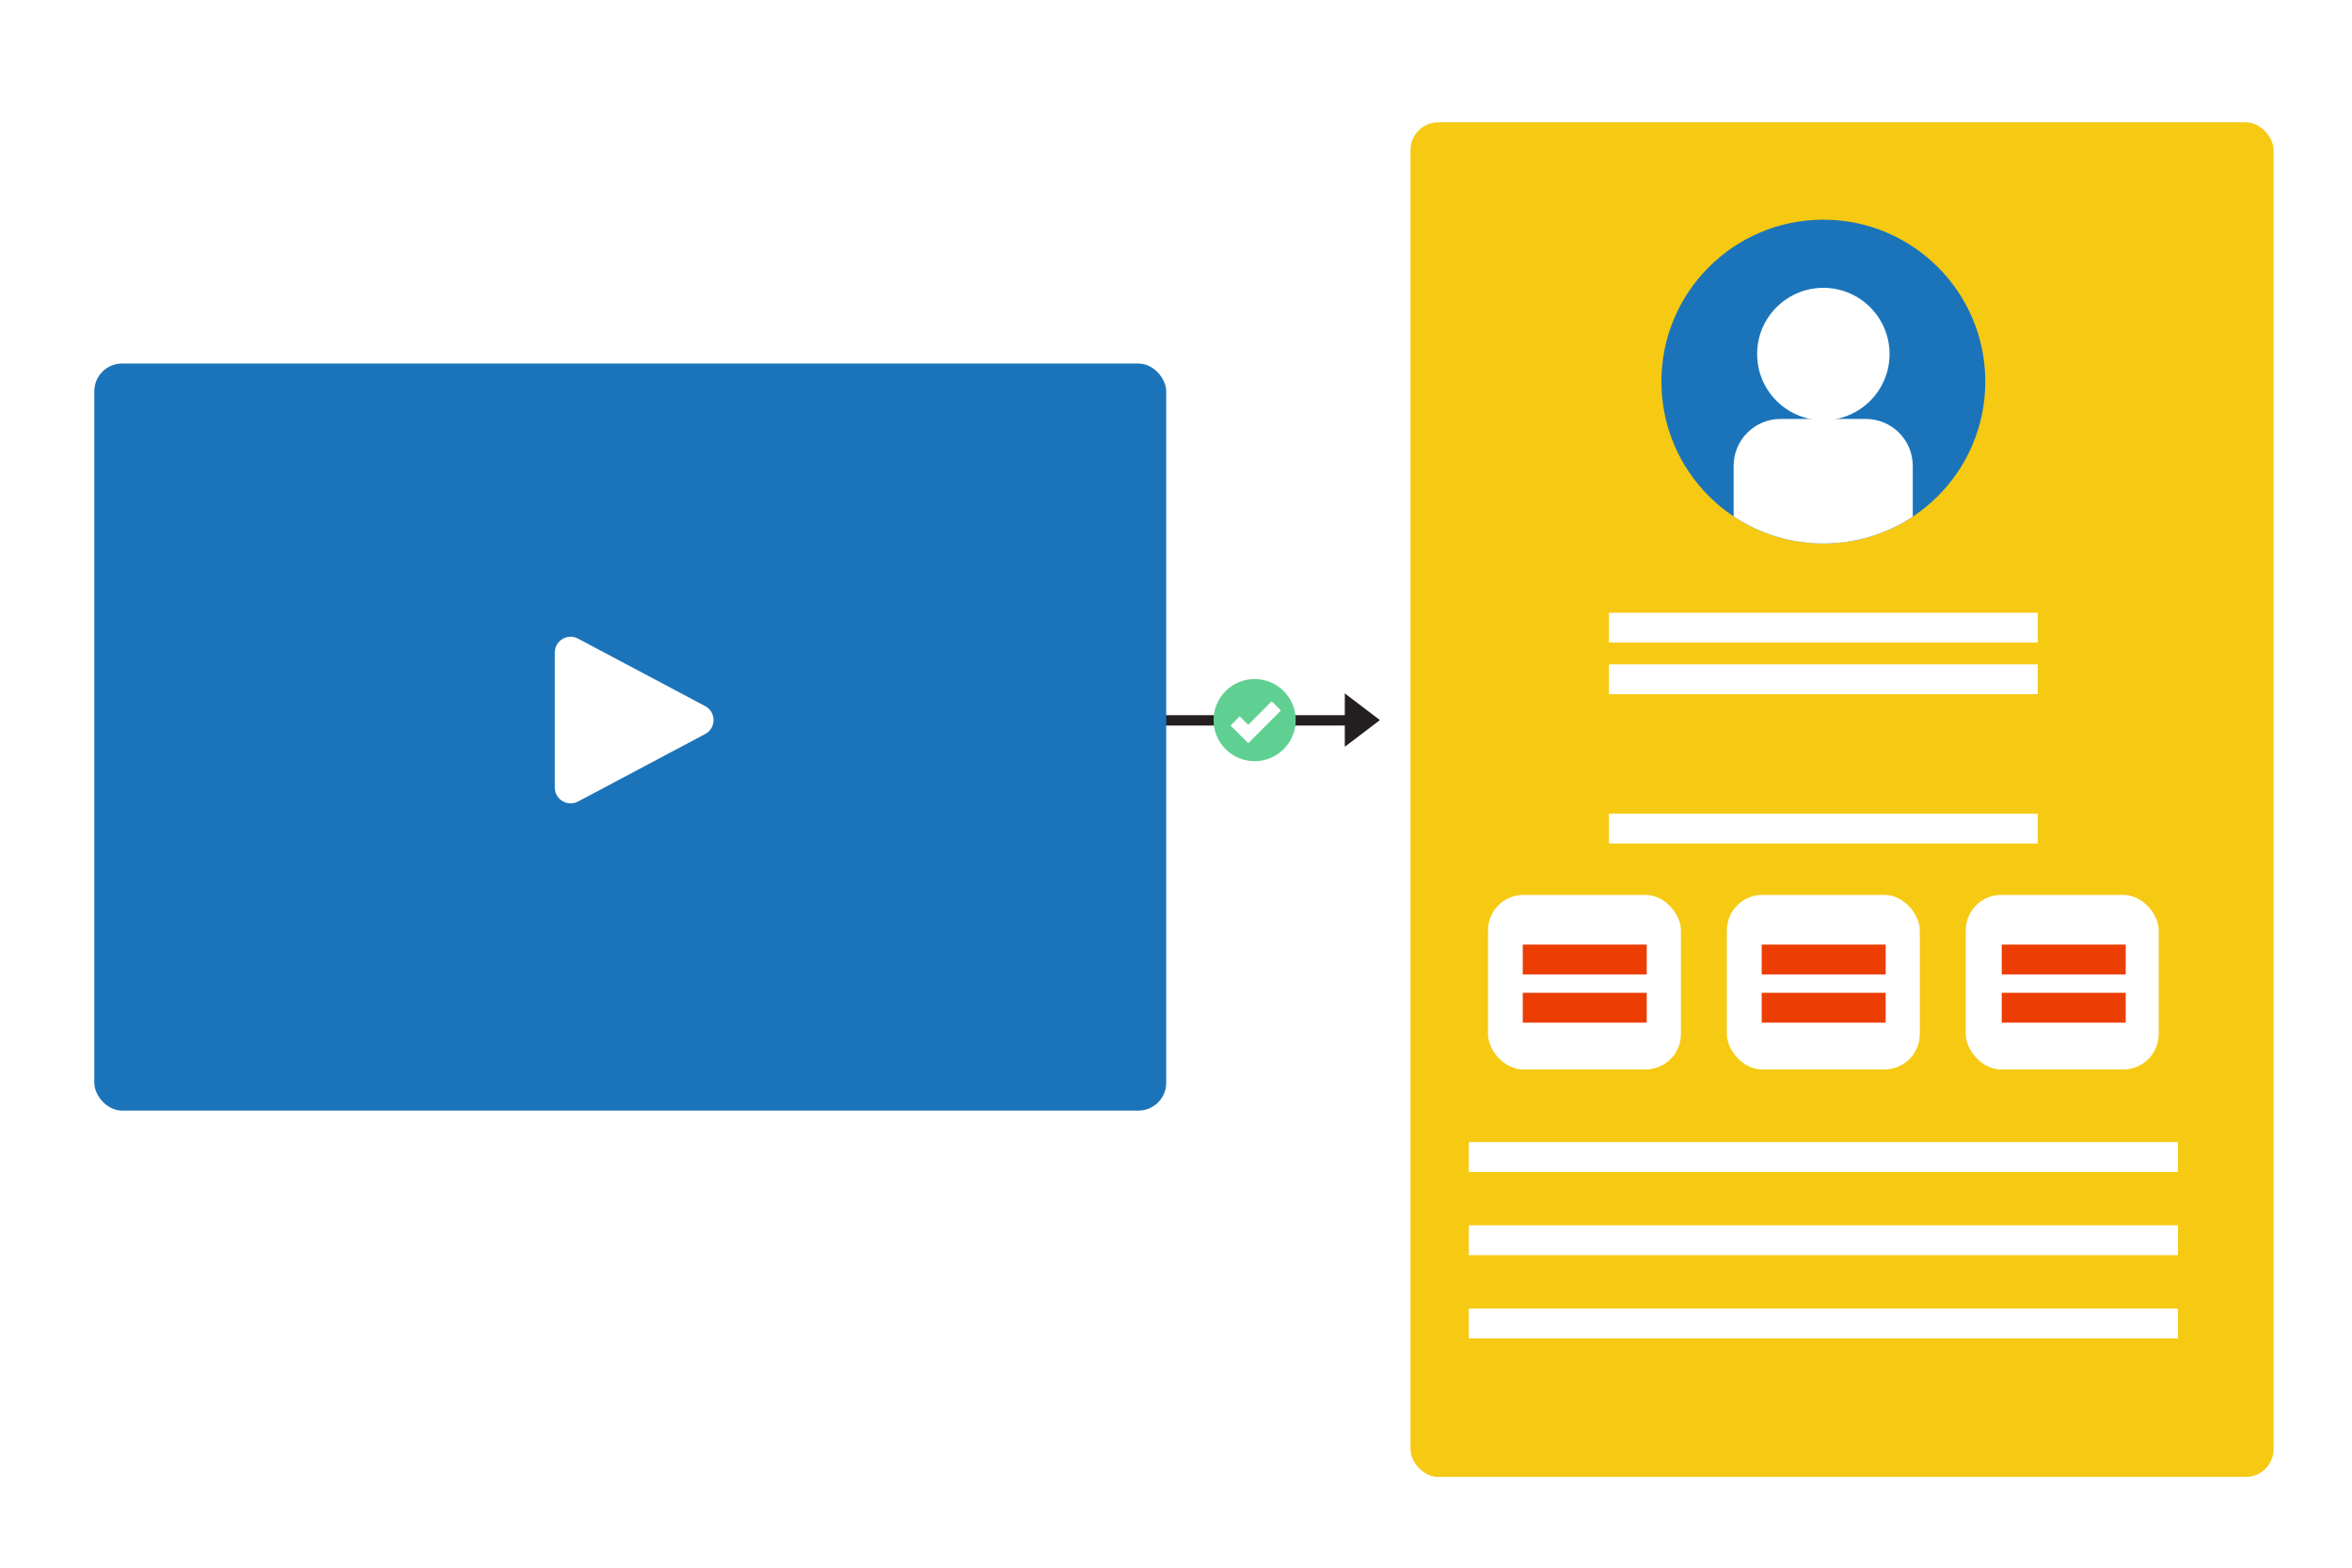 <?xml version="1.0" encoding="UTF-8"?>
<svg xmlns="http://www.w3.org/2000/svg" xmlns:xlink="http://www.w3.org/1999/xlink" version="1.1" viewBox="0 0 453.98 302.67">
  <defs>
    <style>
      .cls-1 {
        fill: #231f20;
      }

      .cls-2 {
        fill: #f6c913;
        filter: url(#drop-shadow-1);
      }

      .cls-3 {
        fill: none;
        stroke: #231f20;
        stroke-miterlimit: 10;
        stroke-width: 2px;
      }

      .cls-4 {
        fill: #fff;
      }

      .cls-5 {
        filter: url(#drop-shadow-2);
      }

      .cls-5, .cls-6 {
        fill: #1b74ba;
      }

      .cls-7 {
        fill: #ec3e02;
      }

      .cls-8 {
        fill: #60d092;
      }
    </style>
    <filter id="drop-shadow-1" filterUnits="userSpaceOnUse">
      <feOffset dx="3.6" dy="3.6"/>
      <feGaussianBlur result="blur" stdDeviation="1.44"/>
      <feFlood flood-color="#000" flood-opacity=".4"/>
      <feComposite in2="blur" operator="in"/>
      <feComposite in="SourceGraphic"/>
    </filter>
    <filter id="drop-shadow-2" filterUnits="userSpaceOnUse">
      <feOffset dx="3.6" dy="3.6"/>
      <feGaussianBlur result="blur-2" stdDeviation="1.44"/>
      <feFlood flood-color="#000" flood-opacity=".4"/>
      <feComposite in2="blur-2" operator="in"/>
      <feComposite in="SourceGraphic"/>
    </filter>
  </defs>
  <!-- Generator: Adobe Illustrator 28.6.0, SVG Export Plug-In . SVG Version: 1.2.0 Build 709)  -->
  <g>
    <g id="Layer_1">
      <rect class="cls-2" x="268.65" y="20.02" width="166.59" height="261.51" rx="5.36" ry="5.36"/>
      <line class="cls-3" x1="220.22" y1="139.07" x2="261.24" y2="139.07"/>
      <circle class="cls-8" cx="242.17" cy="139.02" r="7.93"/>
      <polygon class="cls-4" points="240.93 143.48 237.52 140.07 239.29 138.3 240.93 139.93 245.47 135.39 247.24 137.17 240.93 143.48"/>
      <rect class="cls-4" x="310.55" y="118.29" width="82.78" height="5.76"/>
      <rect class="cls-4" x="310.55" y="128.26" width="82.78" height="5.76"/>
      <rect class="cls-4" x="310.55" y="157.08" width="82.78" height="5.76"/>
      <rect class="cls-4" x="283.51" y="220.49" width="136.87" height="5.76"/>
      <rect class="cls-4" x="283.51" y="236.56" width="136.87" height="5.76"/>
      <rect class="cls-4" x="283.51" y="252.63" width="136.87" height="5.76"/>
      <circle class="cls-6" cx="351.94" cy="73.67" r="31.26"/>
      <circle class="cls-4" cx="351.94" cy="68.35" r="12.78"/>
      <g>
        <rect class="cls-4" x="287.21" y="172.77" width="37.24" height="33.7" rx="6.84" ry="6.84"/>
        <rect class="cls-4" x="333.32" y="172.77" width="37.24" height="33.7" rx="6.84" ry="6.84"/>
        <rect class="cls-4" x="379.43" y="172.77" width="37.24" height="33.7" rx="6.84" ry="6.84"/>
      </g>
      <rect class="cls-7" x="293.92" y="182.36" width="23.93" height="5.76"/>
      <rect class="cls-7" x="293.92" y="191.67" width="23.93" height="5.76"/>
      <rect class="cls-7" x="340.04" y="182.36" width="23.93" height="5.76"/>
      <rect class="cls-7" x="340.04" y="191.67" width="23.93" height="5.76"/>
      <rect class="cls-7" x="386.37" y="182.36" width="23.93" height="5.76"/>
      <rect class="cls-7" x="386.37" y="191.67" width="23.93" height="5.76"/>
      <path class="cls-4" d="M360.13,80.88h-16.44c-5.01,0-9.07,4.06-9.07,9.07v9.74c4.96,3.31,10.92,5.24,17.32,5.24s12.31-1.92,17.26-5.2v-9.78c0-5.01-4.06-9.07-9.07-9.07Z"/>
      <polygon class="cls-1" points="266.35 139.02 259.57 133.86 259.57 144.17 266.35 139.02"/>
      <rect class="cls-5" x="14.6" y="66.58" width="206.9" height="144.23" rx="5.36" ry="5.36"/>
      <path class="cls-4" d="M107.09,152.05v-26.07c0-2.3,2.45-3.77,4.48-2.69l24.54,13.03c2.16,1.15,2.16,4.24,0,5.39l-24.54,13.03c-2.03,1.08-4.48-.39-4.48-2.69Z"/>
    </g>
  </g>
</svg>